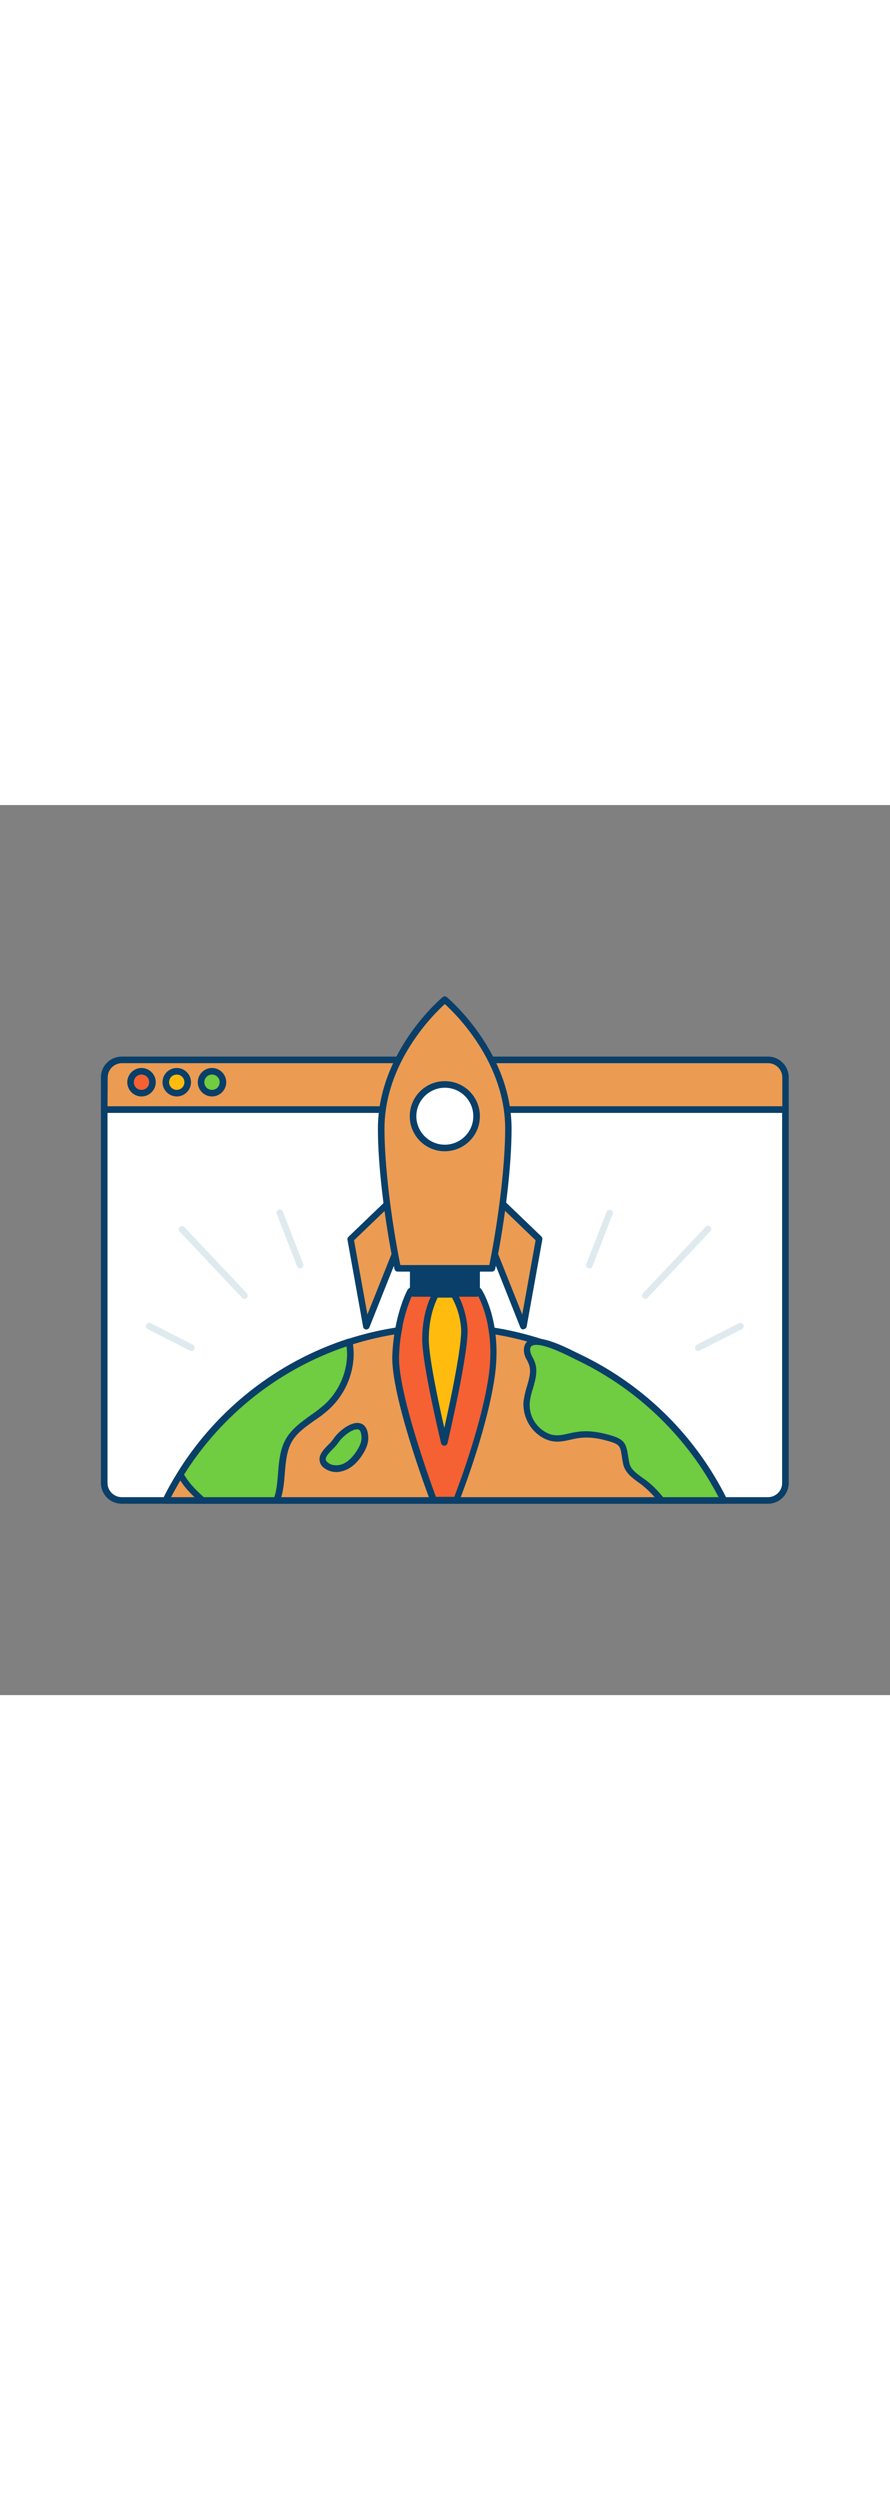 <svg version="1.1" id="Layer_1" xmlns="http://www.w3.org/2000/svg" xmlns:xlink="http://www.w3.org/1999/xlink" x="0px" y="0px" viewBox="0 0 500 500" style="width: 178px;" xml:space="preserve" data-imageid="marketing-campaign-70" imageName="Marketing Campaign" class="illustrations_image">
<rect x="0" y="0" width="500" height="500" fill="#808080" stroke="none"/>
<style type="text/css">
	.st0_marketing-campaign-70{fill:#FFFFFF;}
	.st1_marketing-campaign-70{fill:#093F68;}
	.st2_marketing-campaign-70{fill:#68E1FD;}
	.st3_marketing-campaign-70{fill:#F56132;}
	.st4_marketing-campaign-70{fill:#FFBC0E;}
	.st5_marketing-campaign-70{fill:#70CC40;}
	.st6_marketing-campaign-70{fill:#DFEAEF;}
</style>
<g id="screen_marketing-campaign-70">
	<path class="st0_marketing-campaign-70" d="M441.3,171.1v209.7c0,5.5-4.4,9.9-9.9,9.9c0,0,0,0,0,0h-363c-5.5,0-9.9-4.4-9.9-9.9V171.1H441.3z"/>
	<path class="st1_marketing-campaign-70" d="M431.4,392.5h-363c-6.5,0-11.7-5.2-11.7-11.7V171.1c0-1,0.8-1.8,1.8-1.8h0h382.8c1,0,1.8,0.8,1.8,1.8v209.7&#10;&#9;&#9;C443.1,387.3,437.9,392.5,431.4,392.5z M60.4,172.9v207.9c0,4.4,3.6,8,8,8h363c4.4,0,8-3.5,8-7.9c0,0,0,0,0-0.1V172.9H60.4z"/>
	<path class="st2_marketing-campaign-70 targetColor" d="M63.9,143.1h372c3,0,5.4,2.4,5.4,5.4v0v22.6l0,0H58.5l0,0v-22.6C58.5,145.5,61,143.1,63.9,143.1z" style="fill: rgb(236, 156, 82);"/>
	<path class="st1_marketing-campaign-70" d="M441.3,172.9H58.5c-1,0-1.8-0.8-1.8-1.8l0,0V153c0-6.5,5.2-11.7,11.7-11.7h363c6.5,0,11.7,5.2,11.7,11.7v18.1&#10;&#9;&#9;C443.1,172.1,442.3,172.9,441.3,172.9z M60.4,169.2h379.1V153c0-4.4-3.6-8-8-8h-363c-4.4,0-8,3.6-8,8L60.4,169.2z"/>
	<circle class="st3_marketing-campaign-70" cx="79.5" cy="155.7" r="4.3"/>
	<path class="st1_marketing-campaign-70" d="M79.5,151.4c2.4,0,4.3,1.9,4.3,4.3s-1.9,4.3-4.3,4.3s-4.3-1.9-4.3-4.3c0,0,0,0,0,0&#10;&#9;&#9;C75.2,153.3,77.1,151.4,79.5,151.4C79.5,151.4,79.5,151.4,79.5,151.4 M79.5,147.7c-4.4,0-8,3.6-8,8s3.6,8,8,8s8-3.6,8-8&#10;&#9;&#9;S83.9,147.7,79.5,147.7z"/>
	<circle class="st4_marketing-campaign-70" cx="99.3" cy="155.7" r="4.3"/>
	<path class="st1_marketing-campaign-70" d="M99.3,151.4c2.4,0,4.3,1.9,4.3,4.3s-1.9,4.3-4.3,4.3c-2.4,0-4.3-1.9-4.3-4.3C95,153.3,96.9,151.4,99.3,151.4&#10;&#9;&#9;C99.3,151.4,99.3,151.4,99.3,151.4 M99.3,147.7c-4.4,0-8,3.6-8,8s3.6,8,8,8s8-3.6,8-8S103.7,147.7,99.3,147.7z"/>
	<circle class="st5_marketing-campaign-70" cx="119.1" cy="155.7" r="4.3"/>
	<path class="st1_marketing-campaign-70" d="M119.1,151.4c2.4,0,4.3,1.9,4.3,4.3s-1.9,4.3-4.3,4.3c-2.4,0-4.3-1.9-4.3-4.3&#10;&#9;&#9;C114.8,153.3,116.7,151.4,119.1,151.4C119.1,151.4,119.1,151.4,119.1,151.4 M119.1,147.7c-4.4,0-8,3.6-8,8s3.6,8,8,8s8-3.6,8-8&#10;&#9;&#9;S123.5,147.7,119.1,147.7z"/>
</g>
<g id="earth_marketing-campaign-70">
	<path class="st2_marketing-campaign-70 targetColor" d="M406.7,390.7H93.1c2.5-5,5.2-9.9,8.2-14.7c31.8-51.5,88.1-82.8,148.6-82.7c2.3,0,4.6,0,7,0.1&#10;&#9;&#9;C320.9,296,378.4,333.3,406.7,390.7L406.7,390.7z" style="fill: rgb(236, 156, 82);"/>
	<path class="st1_marketing-campaign-70" d="M406.7,392.5H93.1c-1,0-1.8-0.8-1.8-1.9c0-0.3,0.1-0.5,0.2-0.8c2.4-5,5.2-10,8.2-14.8&#10;&#9;&#9;c32.2-52,89-83.7,150.2-83.6c2.6,0,4.9,0,7,0.1c64.6,2.6,122.7,40.3,151.4,98.3c0.4,0.9,0.1,2-0.8,2.5&#10;&#9;&#9;C407.2,392.4,406.9,392.5,406.7,392.5L406.7,392.5z M96.1,388.8h307.6c-28.6-55.4-84.7-91.1-146.9-93.6c-2.1-0.1-4.3-0.1-6.9-0.1&#10;&#9;&#9;C190,295,134.3,326,102.8,377C100.4,380.9,98.2,384.8,96.1,388.8z"/>
	<path class="st5_marketing-campaign-70" d="M196.8,309c-0.3,11.2-5.1,21.7-13.4,29.3c-7.1,6.4-16.6,10.5-21.3,18.9c-5.5,9.9-2.7,23.5-6.7,33.5h-41.5&#10;&#9;&#9;c-4.3-3.8-8.4-7.8-11.4-12.6c-0.4-0.7-0.8-1.4-1.2-2c21.8-35.2,55.5-61.5,94.9-74.3C196.6,304.1,196.8,306.6,196.8,309z"/>
	<path class="st1_marketing-campaign-70" d="M155.4,392.5h-41.5c-0.4,0-0.9-0.2-1.2-0.5c-4.2-3.8-8.6-7.9-11.7-13.1c-0.4-0.7-0.8-1.4-1.2-2.1&#10;&#9;&#9;c-0.3-0.6-0.3-1.3,0-1.9c22.1-35.6,56-62.2,95.8-75.1c0.5-0.2,1-0.1,1.5,0.2c0.4,0.3,0.8,0.7,0.9,1.2c0.5,2.6,0.7,5.2,0.7,7.8&#10;&#9;&#9;c-0.3,11.7-5.4,22.7-14,30.6c-2.5,2.2-5.2,4.3-8,6.1c-5.2,3.7-10.1,7.1-12.9,12.2s-3.3,11.5-3.8,17.6c-0.4,5.3-0.9,10.9-2.8,15.6&#10;&#9;&#9;C156.7,392,156.1,392.5,155.4,392.5z M114.5,388.8h39.6c1.4-4,1.7-8.6,2.1-13.4c0.5-6.6,1.1-13.4,4.3-19.1s8.7-9.7,14-13.5&#10;&#9;&#9;c2.7-1.8,5.2-3.8,7.7-5.9c7.9-7.2,12.5-17.3,12.8-27.9l0,0c0-1.6-0.1-3.3-0.3-4.9c-37.8,12.8-70,38.2-91.3,72l0.6,1&#10;&#9;&#9;C106.8,381.6,110.7,385.4,114.5,388.8z"/>
	<path class="st5_marketing-campaign-70" d="M406.7,390.7h-35.1c-2.8-3.7-6.1-7.1-9.8-10c-4-3-9-5.8-10-10.7c-2-9.5-0.2-11.7-10.1-14.5&#10;&#9;&#9;c-5.8-1.6-11.7-2.5-17.6-1.5c-7.2,1.2-12.3,3.8-19.4-0.6c-6-3.9-9.4-10.8-8.9-17.9c0.6-7.5,5.6-15,3-22c-0.9-2.4-2.7-4.6-2.7-7.2&#10;&#9;&#9;c-0.1-12,25.2,2.2,29.7,4.4C361,327.6,389.4,355.7,406.7,390.7L406.7,390.7z"/>
	<path class="st1_marketing-campaign-70" d="M406.7,392.5h-35.1c-0.6,0-1.1-0.3-1.4-0.7c-2.7-3.6-5.9-6.9-9.4-9.7c-0.6-0.5-1.3-1-2-1.5&#10;&#9;&#9;c-3.6-2.6-7.7-5.6-8.7-10.4c-0.4-1.8-0.6-3.3-0.8-4.6c-0.9-5.5-1-6.5-7.9-8.4c-6.6-1.9-12-2.3-16.8-1.5c-1.4,0.2-2.7,0.5-4,0.8&#10;&#9;&#9;c-5.3,1.2-10.4,2.3-16.7-1.7c-6.6-4.3-10.3-11.8-9.8-19.6c0.4-2.9,1-5.8,1.9-8.5c1.3-4.5,2.6-8.8,1.1-12.6c-0.3-0.7-0.6-1.5-1-2.2&#10;&#9;&#9;c-1.1-1.7-1.7-3.6-1.8-5.6c0-3.2,1.5-4.8,2.7-5.6c5.4-3.3,17.1,1.9,27.9,7.4c0.8,0.4,1.4,0.7,1.8,0.9&#10;&#9;&#9;c35.5,17.2,64.2,45.6,81.7,80.9c0.4,0.9,0.1,2-0.8,2.5C407.3,392.4,407,392.5,406.7,392.5L406.7,392.5z M372.5,388.8h31.2&#10;&#9;&#9;c-17.3-33.4-44.9-60.2-78.7-76.6c-0.4-0.2-1.1-0.5-1.9-0.9c-13.2-6.8-21.4-9.3-24.3-7.5c-0.3,0.2-1,0.6-1,2.4&#10;&#9;&#9;c0.2,1.4,0.6,2.8,1.4,4c0.4,0.8,0.9,1.7,1.2,2.6c1.9,5,0.4,10.1-1,15c-0.9,2.5-1.5,5.2-1.8,7.8c-0.5,6.5,2.6,12.7,8.1,16.2&#10;&#9;&#9;c5,3.2,8.8,2.4,14,1.2c1.3-0.3,2.7-0.6,4.1-0.8c5.4-0.9,11.2-0.4,18.4,1.6c8.7,2.4,9.5,4.8,10.6,11.4c0.2,1.3,0.4,2.7,0.8,4.5&#10;&#9;&#9;c0.7,3.4,3.9,5.7,7.2,8.1c0.7,0.5,1.4,1,2.1,1.5C366.5,382,369.7,385.3,372.5,388.8z"/>
	<path class="st5_marketing-campaign-70" d="M204.9,355.3c-0.4-12.8-13-3.3-16.2,1.8c-2.5,3.9-11.1,9-5.8,13.7c2.7,2.4,6.9,2.6,10.3,1.2s6-4.1,8.1-7.1&#10;&#9;&#9;S205,358.8,204.9,355.3z"/>
	<path class="st1_marketing-campaign-70" d="M188.9,374.7c-2.6,0-5.1-0.9-7.1-2.5c-1.4-1.1-2.2-2.7-2.3-4.5c-0.1-3.2,2.6-6,5.1-8.5c1-0.9,1.9-2,2.7-3.1&#10;&#9;&#9;c2.4-3.8,9.8-10.2,15-8.8c2,0.5,4.4,2.4,4.6,7.9l0,0c0.1,3.3-1.2,6.8-3.9,10.7s-5.7,6.4-8.9,7.7&#10;&#9;&#9;C192.3,374.3,190.6,374.7,188.9,374.7z M200.5,350.7c-3.1,0-8.3,4.3-10.3,7.3c-0.9,1.3-2,2.6-3.2,3.7c-1.8,1.9-4.1,4.1-4,5.8&#10;&#9;&#9;c0,0.2,0,0.9,1.1,1.8c2.3,2,5.9,1.9,8.4,0.9s5-3.2,7.3-6.5s3.4-6,3.3-8.5l0,0c-0.1-1.9-0.4-4.1-1.9-4.5&#10;&#9;&#9;C201,350.7,200.8,350.7,200.5,350.7z"/>
	<path class="st6_marketing-campaign-70" d="M168.6,260.3c-0.8,0-1.4-0.5-1.7-1.2l-11.4-29.4c-0.4-0.9,0.1-2,1-2.4c0.9-0.4,2,0.1,2.4,1.1l11.4,29.3&#10;&#9;&#9;c0.4,0.9-0.1,2-1,2.4C169.1,260.2,168.9,260.3,168.6,260.3z"/>
	<path class="st6_marketing-campaign-70" d="M137.3,277.4c-0.5,0-1-0.2-1.3-0.6l-35.2-37.3c-0.6-0.8-0.5-1.9,0.3-2.6c0.7-0.6,1.7-0.6,2.4,0.1l35.2,37.3&#10;&#9;&#9;c0.7,0.7,0.7,1.9-0.1,2.6c0,0,0,0,0,0C138.2,277.2,137.7,277.4,137.3,277.4z"/>
	<path class="st6_marketing-campaign-70" d="M107.5,306.7c-0.3,0-0.6-0.1-0.8-0.2L83,294.4c-0.9-0.5-1.3-1.6-0.8-2.5s1.6-1.3,2.5-0.8l23.7,12.1&#10;&#9;&#9;c0.9,0.5,1.2,1.6,0.8,2.5C108.9,306.3,108.2,306.7,107.5,306.7L107.5,306.7z"/>
	<path class="st6_marketing-campaign-70" d="M331.1,260.3c-0.2,0-0.5,0-0.7-0.1c-0.9-0.4-1.4-1.4-1-2.4l11.4-29.3c0.4-0.9,1.4-1.4,2.4-1.1&#10;&#9;&#9;c0.9,0.4,1.4,1.4,1,2.4l0,0l-11.4,29.4C332.5,259.8,331.9,260.3,331.1,260.3z"/>
	<path class="st6_marketing-campaign-70" d="M362.5,277.4c-0.5,0-0.9-0.2-1.2-0.5c-0.7-0.7-0.8-1.8-0.1-2.6c0,0,0,0,0,0l35.2-37.4c0.7-0.7,1.9-0.8,2.6-0.1&#10;&#9;&#9;c0.7,0.7,0.8,1.9,0.1,2.6l0,0l-35.2,37.3C363.5,277.2,363,277.4,362.5,277.4z"/>
	<path class="st6_marketing-campaign-70" d="M392.2,306.7c-1,0-1.8-0.8-1.8-1.9c0-0.7,0.4-1.3,1-1.6l23.7-12.1c0.9-0.5,2-0.1,2.5,0.8s0.1,2-0.8,2.5&#10;&#9;&#9;L393,306.5C392.8,306.6,392.5,306.7,392.2,306.7z"/>
</g>
<g id="rocket_marketing-campaign-70">
	<path class="st3_marketing-campaign-70" d="M232.1,274.4c0,0-7.1,13.2-7.9,35s20.7,79.2,20.7,79.2h10.3c0,0,14.7-37.4,19.2-67c4.6-29.9-6.6-47.2-6.6-47.2&#10;&#9;&#9;L232.1,274.4z"/>
	<path class="st1_marketing-campaign-70" d="M267.8,274.4c0,0,11.1,17.3,6.6,47.2c-4.5,29.6-19.2,67-19.2,67h-10.3c0,0-21.5-57.4-20.7-79.2s7.9-35,7.9-35&#10;&#9;&#9;L267.8,274.4 M267.7,270.7h-35.7c-1.3,0-2.6,0.7-3.2,1.9c-0.3,0.6-7.5,14.2-8.4,36.6s20,78.2,20.9,80.6c0.5,1.4,1.9,2.4,3.4,2.4&#10;&#9;&#9;h10.3c1.5,0,2.9-0.9,3.4-2.3c0.6-1.5,14.9-38.1,19.4-67.8c4.7-30.9-6.6-48.9-7.1-49.7C270.1,271.3,269,270.7,267.7,270.7&#10;&#9;&#9;L267.7,270.7z"/>
	<rect x="232.1" y="250" class="st1_marketing-campaign-70" width="35.6" height="24.3"/>
	<path class="st1_marketing-campaign-70" d="M267.8,276.2h-35.7c-1,0-1.8-0.8-1.8-1.8V250c0-1,0.8-1.8,1.8-1.8l0,0h35.7c1,0,1.8,0.8,1.8,1.8v24.3&#10;&#9;&#9;C269.6,275.3,268.8,276.2,267.8,276.2C267.8,276.2,267.8,276.2,267.8,276.2z M233.9,272.5h32v-20.7h-32L233.9,272.5z"/>
	<polygon class="st2_marketing-campaign-70 targetColor" points="227.4,214.6 197,243.8 205.8,292.8 221.9,252.2 231.4,248.6 &#9;" style="fill: rgb(236, 156, 82);"/>
	<path class="st1_marketing-campaign-70" d="M205.8,294.6h-0.2c-0.8-0.1-1.5-0.7-1.6-1.5l-8.8-48.9c-0.1-0.6,0.1-1.2,0.5-1.6l30.4-29.2&#10;&#9;&#9;c0.7-0.7,1.9-0.7,2.6,0.1c0.3,0.3,0.4,0.6,0.5,1l4.1,34c0.1,0.8-0.4,1.6-1.2,1.9l-8.8,3.4l-15.8,39.7&#10;&#9;&#9;C207.2,294.1,206.6,294.6,205.8,294.6z M198.9,244.5l7.5,41.7l13.8-34.6c0.2-0.5,0.5-0.8,1-1l8.2-3.2l-3.4-28.9L198.9,244.5z"/>
	<polygon class="st2_marketing-campaign-70 targetColor" points="272.5,214.6 302.9,243.8 294,292.8 277.9,252.2 268.4,248.6 &#9;" style="fill: rgb(236, 156, 82);"/>
	<path class="st1_marketing-campaign-70" d="M294,294.6c-0.8,0-1.4-0.5-1.7-1.2l-15.8-39.8l-8.8-3.4c-0.8-0.3-1.2-1.1-1.1-1.9l4.1-34&#10;&#9;&#9;c0.1-0.7,0.5-1.3,1.2-1.5c0.7-0.2,1.4-0.1,1.9,0.4l30.4,29.2c0.4,0.4,0.6,1,0.5,1.6l-8.8,48.9c-0.1,0.8-0.8,1.4-1.6,1.5L294,294.6z&#10;&#9;&#9; M270.4,247.4l8.2,3.2c0.5,0.2,0.8,0.5,1,1l13.8,34.6l7.5-41.7l-27-26L270.4,247.4z"/>
	<path class="st2_marketing-campaign-70 targetColor" d="M276.4,260.2c5.7-28,9.2-58.3,9.2-78.4c0-43.1-35.7-72.5-35.7-72.5s-35.7,29.4-35.7,72.5&#10;&#9;&#9;c0,20.1,3.5,50.4,9.2,78.4H276.4z" style="fill: rgb(236, 156, 82);"/>
	<path class="st1_marketing-campaign-70" d="M276.4,262.1h-53c-0.9,0-1.6-0.6-1.8-1.5c-5.7-27.9-9.3-58-9.3-78.8c0-43.5,36-73.6,36.4-73.9&#10;&#9;&#9;c0.7-0.6,1.7-0.6,2.3,0c0.4,0.3,36.4,30.4,36.4,73.9c0,20.7-3.5,50.9-9.2,78.8C278,261.4,277.3,262.1,276.4,262.1z M224.9,258.4h50&#10;&#9;&#9;c5.4-26.9,8.9-56.8,8.9-76.6c0-37.3-27.8-64.5-33.9-70c-6.1,5.5-33.9,32.7-33.9,70.1C216,201.6,219.5,231.5,224.9,258.4&#10;&#9;&#9;L224.9,258.4z"/>
	<circle class="st0_marketing-campaign-70" cx="249.9" cy="174.8" r="17.8"/>
	<path class="st1_marketing-campaign-70" d="M249.9,194.5c-10.9,0-19.7-8.8-19.7-19.7c0-10.9,8.8-19.7,19.7-19.7c10.9,0,19.7,8.8,19.7,19.7c0,0,0,0,0,0&#10;&#9;&#9;C269.6,185.7,260.8,194.4,249.9,194.5z M249.9,158.8c-8.8,0-16,7.2-16,16s7.2,16,16,16s16-7.2,16-16v0&#10;&#9;&#9;C265.9,166,258.8,158.8,249.9,158.8z"/>
	<path class="st4_marketing-campaign-70" d="M244.9,274.9c0,0-5.8,9.1-5.8,25.1c0,14.5,10.5,58,10.5,58s12.4-52.8,11.2-64.8s-5.9-18.4-5.9-18.4H244.9z"/>
	<path class="st1_marketing-campaign-70" d="M249.6,359.9c-0.8,0-1.6-0.6-1.8-1.4c-0.4-1.8-10.6-44-10.6-58.5c0-16.4,5.8-25.7,6-26.1&#10;&#9;&#9;c0.3-0.5,0.9-0.8,1.6-0.9h10.1c0.6,0,1.1,0.3,1.5,0.8c0.2,0.3,4.9,7,6.2,19.3c1.3,12.1-10.7,63.2-11.2,65.4&#10;&#9;&#9;C251.2,359.3,250.5,359.9,249.6,359.9L249.6,359.9z M245.9,276.7c-1.3,2.5-5,10.8-5,23.3c0,10.4,5.7,36.7,8.7,49.9&#10;&#9;&#9;c3.4-15.1,10.3-47.6,9.4-56.4c-0.5-5.9-2.2-11.6-5.1-16.8L245.9,276.7z"/>
</g>
</svg>